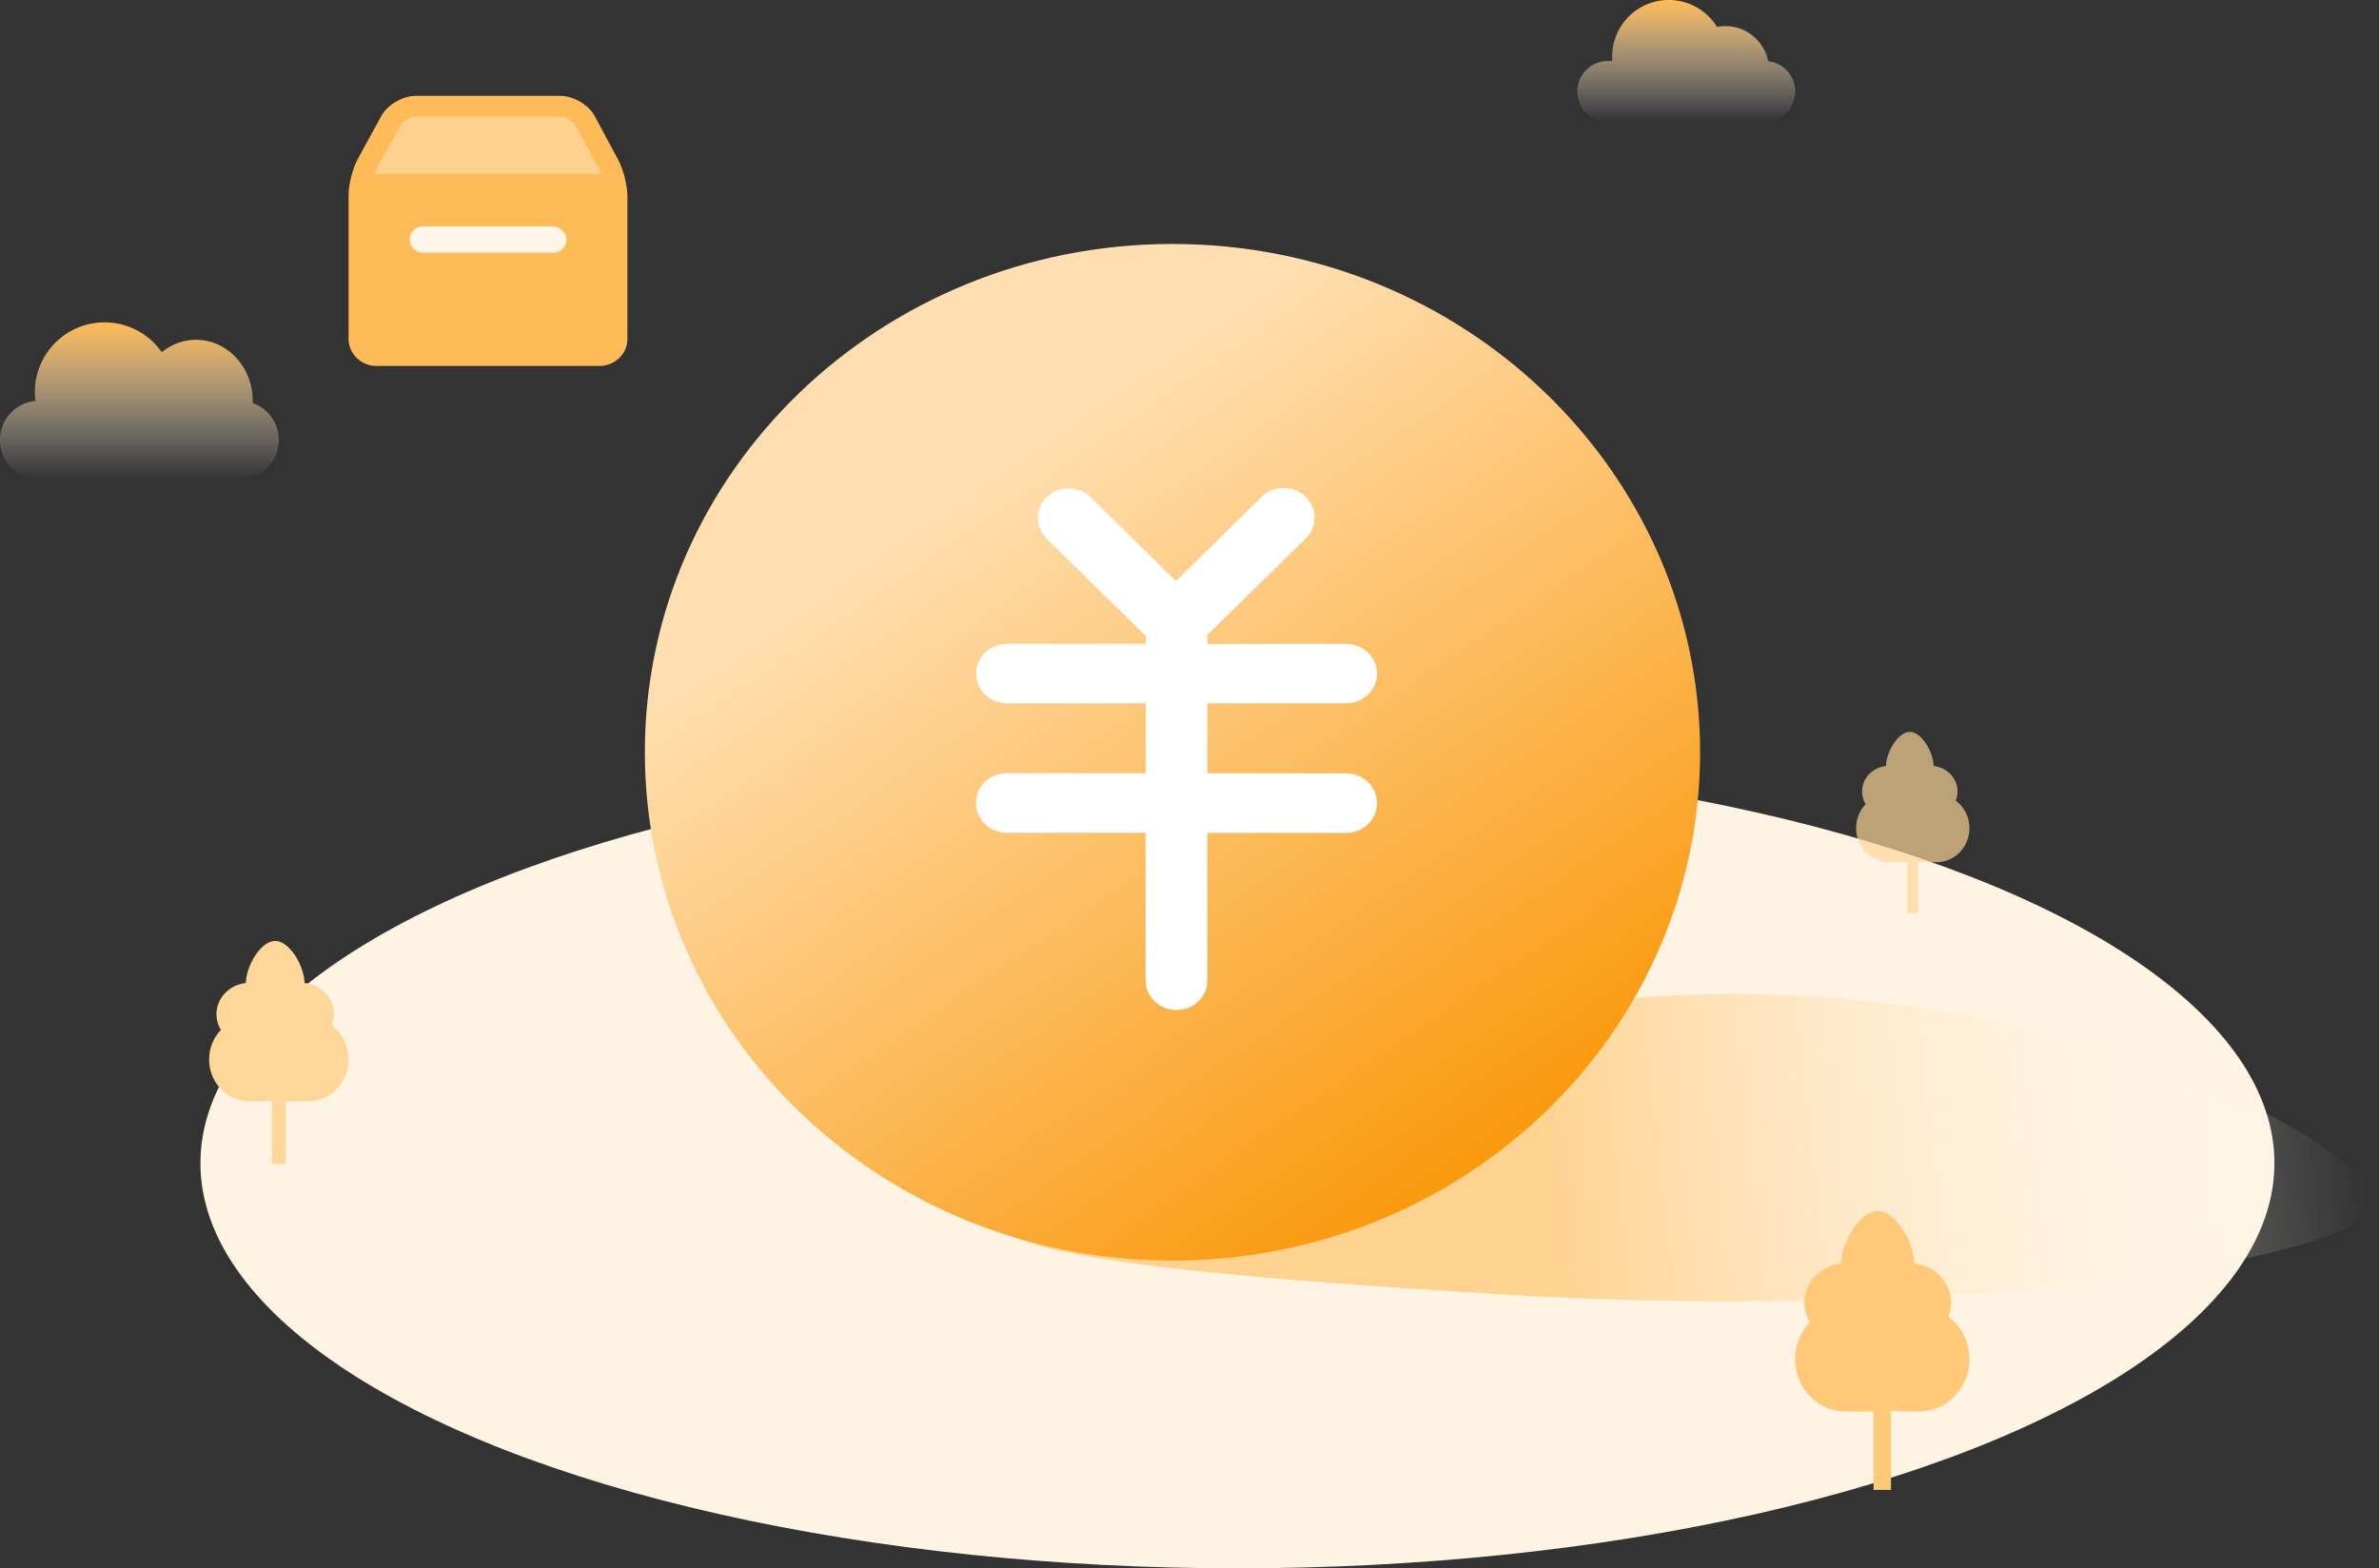 <svg width="273" height="180" xmlns="http://www.w3.org/2000/svg" xmlns:xlink="http://www.w3.org/1999/xlink"><rect width="100%" height="100%" fill="#333333" stroke="none"/><defs><linearGradient x1="50%" y1="0%" x2="50%" y2="100%" id="c"><stop stop-color="#FFBB58" offset="0%"/><stop stop-color="#FFF" stop-opacity="0" offset="100%"/></linearGradient><linearGradient x1="50%" y1="0%" x2="50%" y2="100%" id="d"><stop stop-color="#FFBB58" offset="0%"/><stop stop-color="#FFF" stop-opacity="0" offset="100%"/></linearGradient><linearGradient x1="40.784%" y1="50%" x2="100%" y2="50%" id="e"><stop stop-color="#FFD290" offset="0%"/><stop stop-color="#FFF" stop-opacity="0" offset="100%"/></linearGradient><linearGradient x1="36.79%" y1="19.345%" x2="83.785%" y2="85.393%" id="f"><stop stop-color="#FFDFB1" offset="0%"/><stop stop-color="#FA9A0F" offset="100%"/></linearGradient><rect id="a" x="0" y="0" width="300" height="200" rx="7"/></defs><g transform="translate(-13 -10)" fill="none" fill-rule="evenodd"><mask id="b" fill="#fff"><use xlink:href="#a"/></mask><g mask="url(#b)"><g transform="translate(13 10)"><path d="M154.15 155.044L138 145" fill="#D8D8D8"/><ellipse fill="#FFF4E4" cx="142" cy="133.5" rx="119" ry="46.5"/><path d="M4.065 46.02a8 8 0 0114.5-5.593A6.178 6.178 0 0122.5 39c3.59 0 6.5 3.134 6.5 7 0 .085-.001.17-.004.255A4.502 4.502 0 0127.5 55h-23a4.5 4.5 0 01-.435-8.98z" fill="url(#c)"/><path d="M185.019 7a6.5 6.5 0 0112.018-3.907 5.002 5.002 0 015.868 3.93A3.5 3.5 0 01202.5 14h-18a3.5 3.5 0 110-7h.519z" fill="url(#d)"/><path d="M170.112 145.989c56.381 10.436 101.387 7.712 101.387 1.586 0-6.126-35.952-33.575-88.42-33.575-52.466 0-71.079 6.252-71.079 12.378s1.731 9.174 58.112 19.61z" fill="url(#e)" transform="rotate(-7 191.75 133.5)"/><path d="M32.8 126.333v7.267h-1.6v-7.205c-.98.022-1.895.005-2.568.005-2.558 0-4.632-2.149-4.632-4.8 0-1.324.517-2.523 1.354-3.392a3.447 3.447 0 01-.512-1.808c0-1.853 1.474-3.38 3.37-3.578.046-1.985 1.707-4.822 3.367-4.822s3.32 2.837 3.367 4.822c1.896.198 3.37 1.725 3.37 3.578 0 .457-.09.894-.253 1.296A4.849 4.849 0 0140 121.6c0 2.651-2.074 4.8-4.632 4.8-.737 0-1.682.028-2.568-.067z" fill="#FFD699"/><path d="M217 161.916V171h-2v-9.007c-1.226.029-2.368.007-3.21.007-3.198 0-5.79-2.686-5.79-6 0-1.655.647-3.154 1.693-4.24a4.31 4.31 0 01-.64-2.26c0-2.317 1.842-4.224 4.211-4.473.059-2.481 2.134-6.027 4.21-6.027 2.075 0 4.15 3.546 4.209 6.027 2.369.249 4.212 2.156 4.212 4.473 0 .57-.112 1.117-.316 1.62 1.466 1.088 2.421 2.868 2.421 4.88 0 3.314-2.592 6-5.79 6-.92 0-2.102.035-3.21-.084z" fill="#FFC979"/><path d="M220.15 98.896v5.904h-1.3v-5.854c-.797.018-1.54.004-2.087.004-2.078 0-3.763-1.746-3.763-3.9 0-1.076.42-2.05 1.1-2.756a2.801 2.801 0 01-.416-1.469c0-1.506 1.198-2.746 2.738-2.907.038-1.613 1.387-3.918 2.736-3.918 1.349 0 2.698 2.305 2.736 3.918 1.54.161 2.738 1.401 2.738 2.907 0 .371-.073.726-.206 1.053A3.94 3.94 0 01226 95.05c0 2.154-1.685 3.9-3.763 3.9-.6 0-1.367.023-2.087-.054z" fill="#FFD597" opacity=".675"/><g transform="translate(40 11)"><path d="M30.946 7.355l-2.693-5.02C27.55 1.025 25.803 0 24.281 0H7.731C6.21 0 4.46 1.018 3.751 2.318L1.063 7.234C.467 8.324 0 10.15 0 11.386v16.512C0 29.607 1.438 31 3.205 31h25.594C30.562 31 32 29.607 32 27.898V11.503c-.008-1.236-.467-3.057-1.054-4.148z" fill="#FFBB58" fill-rule="nonzero"/><path d="M29.529 11.503v16.395c0 .392-.33.71-.734.71H3.205a.724.724 0 01-.734-.71V11.366h27.053a.734.734 0 00.005.137z" fill="#FFBB58" fill-rule="nonzero"/><rect fill="#FFF6E9" x="7" y="15" width="18" height="3" rx="1.5"/><path d="M7.731 2.391h16.55c.625 0 1.492.51 1.784 1.05l2.692 5.017c.076.137.15.31.23.517H2.972c.091-.259.183-.46.27-.618L5.932 3.44c.296-.54 1.17-1.05 1.8-1.05z" fill="#FFD18E" fill-rule="nonzero"/></g><g fill-rule="nonzero"><path d="M60.547 0C27.109 0 0 26.113 0 58.34c0 32.226 27.09 58.34 60.547 58.34 33.437 0 60.547-26.114 60.547-58.34C121.074 26.133 93.964 0 60.547 0z" fill="url(#f)" transform="translate(74 28)"/><path d="M154.47 88.759c1.957 0 3.546 1.524 3.546 3.417 0 1.894-1.589 3.418-3.546 3.418h-15.916v16.927c0 1.877-1.589 3.401-3.546 3.401-1.942 0-3.546-1.524-3.546-3.401V95.578h-15.916c-1.958 0-3.546-1.524-3.546-3.418 0-1.893 1.588-3.417 3.546-3.417h15.932v-8.022h-15.916c-1.958 0-3.546-1.525-3.546-3.418 0-1.877 1.588-3.401 3.546-3.401h15.916v-.915l-11.36-11.135s-.016 0-.016-.016c0 0 0-.016-.016-.016l-.08-.08.016-.016c-1.267-1.348-1.235-3.417.129-4.701 1.363-1.284 3.497-1.268 4.877-.048l.016-.016.096.096s.016 0 .016.016c0 0 0 .016.017.016l9.77 9.595 9.836-9.659c1.364-1.348 3.61-1.364 5.006-.048a3.335 3.335 0 01.048 4.83l-11.28 11.054v1.043h15.917c1.957 0 3.546 1.524 3.546 3.401 0 1.893-1.589 3.418-3.546 3.418h-15.916v8.022l15.916.016z" fill="#FFF"/></g></g></g></g></svg>
